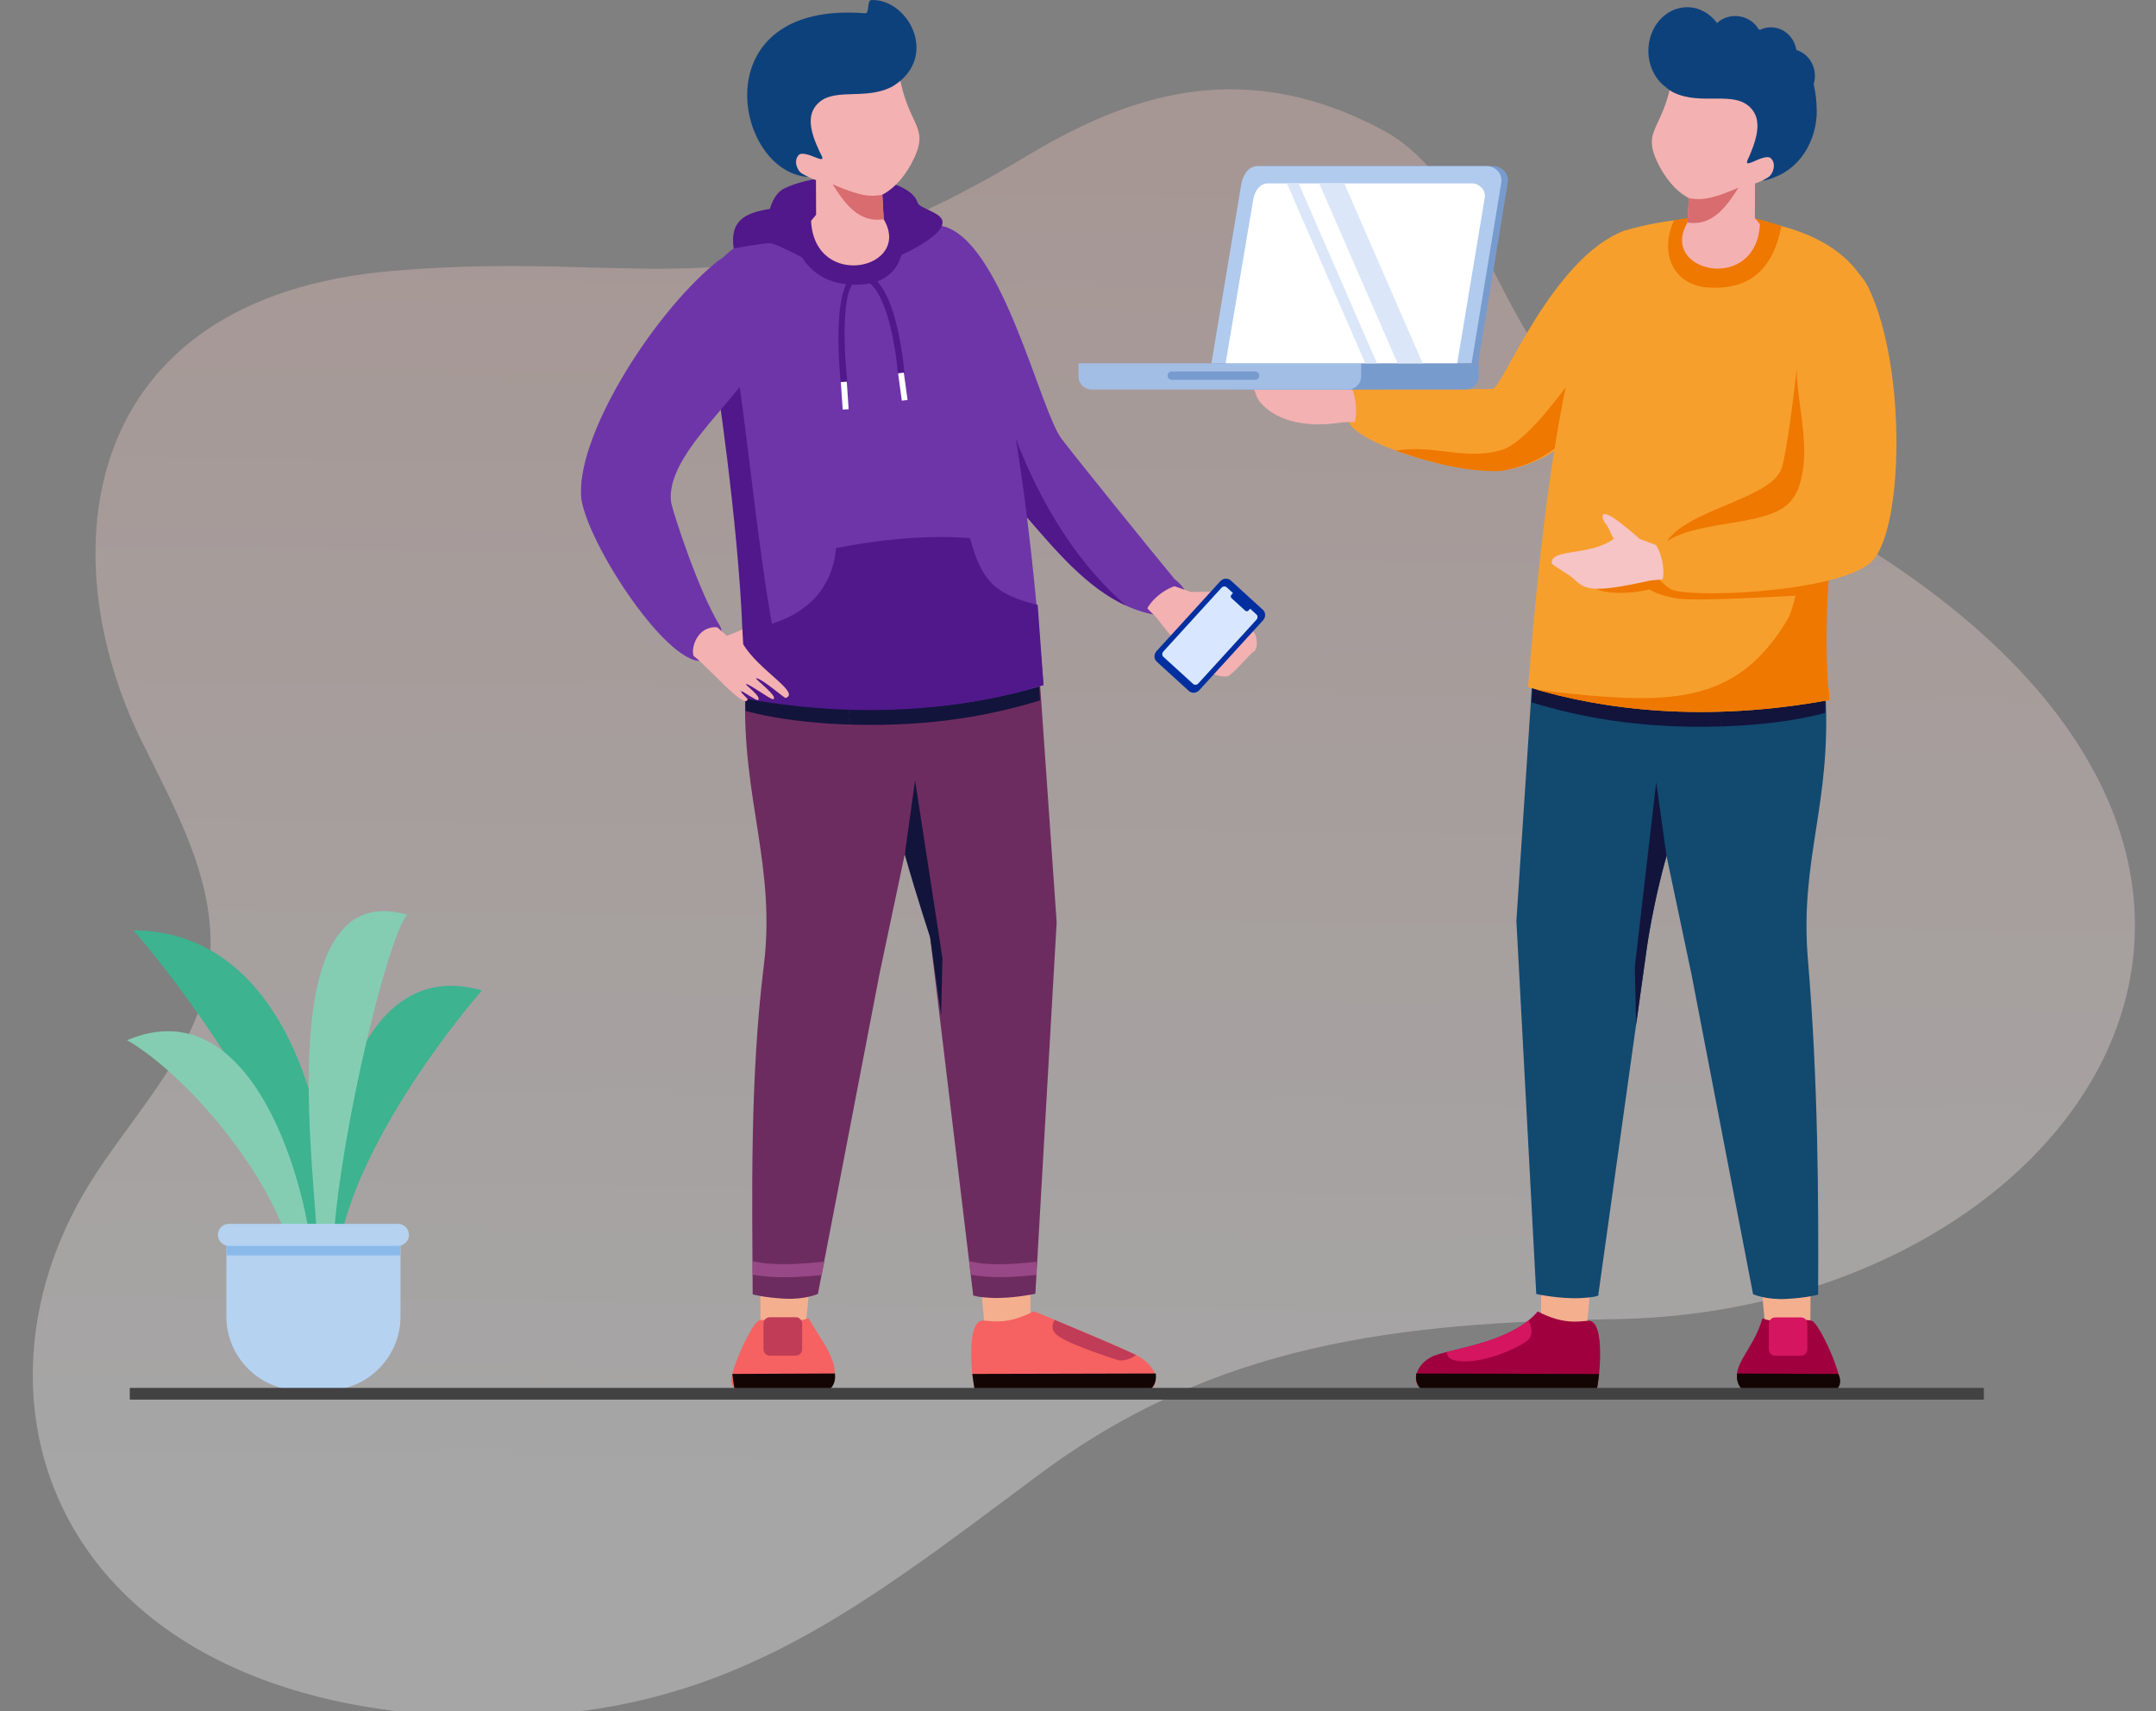<svg width="814" height="646" viewBox="0 0 814 646" fill="none" xmlns="http://www.w3.org/2000/svg">
<rect x="0" y="0" width="814" height="646" fill="#808080" stroke="none"/>
<path d="M521.37 48.737C467.236 20.228 423.84 37.138 386.765 59.416C282.937 121.806 248.229 93.713 148.26 102.261C29.223 112.381 18.616 209.229 53.513 279.89C67.969 309.177 85.355 339.155 77.604 373.068C71.6 399.506 47.968 423.944 33.702 447.063C-18.309 531.413 22.812 644.845 179.085 648.1C271.562 650.045 321.393 609.503 392.363 556.679C459.273 506.829 528.256 499.345 609.714 498.042C804.041 495.029 928.813 285.366 615.591 162.732C566.554 143.568 564.781 71.582 521.37 48.737Z" fill="url(#paint0_linear)" fill-opacity="0.3"/>
<path fill-rule="evenodd" clip-rule="evenodd" d="M666.33 499.364L664.531 480.311L683.647 480.772L683.463 502.588L666.33 499.364Z" fill="#F4AF8F"/>
<path fill-rule="evenodd" clip-rule="evenodd" d="M665.395 497.756C661.689 510.985 651.188 516.745 658.061 524.993H693.057C693.114 524.837 693.17 524.667 693.227 524.483C693.567 523.349 695.197 522.881 694.106 518.743C692.079 511.063 686.113 499.265 684.065 498.663C680.005 497.458 674.238 500.852 665.395 497.756Z" fill="#A1003F"/>
<path fill-rule="evenodd" clip-rule="evenodd" d="M655.822 518.573V518.588L655.78 520.026C655.879 522.074 656.701 523.888 658.437 525H693.064C695.742 522.47 694.609 520.182 694.113 518.751L655.822 518.573Z" fill="#140505"/>
<path fill-rule="evenodd" clip-rule="evenodd" d="M607.719 235.263L628.203 318.455L638.654 367.983L661.866 488.616C661.866 488.616 666.777 490.855 674.627 490.401C682.478 489.948 686.439 488.786 686.439 488.786C686.609 453.166 686.446 407.932 682.592 362.478C679.361 324.386 691.526 303.986 689.195 261.969C688.508 249.555 675.13 214.382 675.308 214.835L607.719 235.263Z" fill="#12496F"/>
<path fill-rule="evenodd" clip-rule="evenodd" d="M611.701 251.447L616.951 272.774C643.819 276.126 671.885 273.83 689.139 269.139C689.16 266.716 689.181 264.328 689.188 261.969C689.202 259.51 688.657 256.151 687.778 252.353C663.418 252.212 623.633 251.943 619.771 251.673C618.488 251.588 615.52 251.51 611.701 251.447Z" fill="#12143C"/>
<path fill-rule="evenodd" clip-rule="evenodd" d="M581.835 499.364L581.906 479.659L601.023 480.12L598.968 502.588L581.835 499.364Z" fill="#F4AF8F"/>
<path fill-rule="evenodd" clip-rule="evenodd" d="M580.567 495.148C571.079 506.393 550.666 508.802 542.127 511.615C535.212 513.897 531.882 521.564 537.253 525H602.688C602.744 524.844 602.801 524.674 602.858 524.49C603.829 521.259 606.372 498.153 599.57 498.67C595.347 498.982 590.019 500.016 580.567 495.148Z" fill="#A1003F"/>
<path fill-rule="evenodd" clip-rule="evenodd" d="M577.102 498.528C568.33 505.656 554.733 508.306 546.173 510.475C546.634 512.267 546.896 513.862 552.628 513.989C561.301 514.187 572.277 509.277 576.294 506.429C579.242 504.338 578.236 500.859 577.102 498.528Z" fill="#D5155F"/>
<path fill-rule="evenodd" clip-rule="evenodd" d="M534.652 518.573V518.588L534.61 520.026C534.709 522.074 535.531 523.888 537.267 525H602.702C602.759 524.844 602.815 524.674 602.872 524.49C603.063 523.859 603.524 520.572 603.751 518.751L534.652 518.573Z" fill="#140505"/>
<path fill-rule="evenodd" clip-rule="evenodd" d="M580.227 230.792L572.518 347.669L580.014 488.559C580.014 488.559 589.19 490.543 597.041 490.082C604.891 489.629 603.46 488.722 603.46 488.722L621.833 357.397C621.833 357.397 625.985 327.496 635.714 304.192C642.735 287.363 651.344 282.51 650.076 262.954C648.758 242.703 650.466 227.008 647.674 220.008C644.889 213.007 630.973 215.82 630.973 215.82L580.227 230.792Z" fill="#12496F"/>
<path fill-rule="evenodd" clip-rule="evenodd" d="M579.05 251.17L578.243 265.178C594.553 270.117 617.121 275.219 649.544 274.276C650.253 270.861 650.381 267.736 650.069 262.946C649.821 259.163 649.679 255.535 649.601 252.091C634.551 251.964 621.868 251.822 619.771 251.673C615.116 251.354 588.113 251.206 579.05 251.17Z" fill="#12143C"/>
<path fill-rule="evenodd" clip-rule="evenodd" d="M617.716 386.803L621.833 357.397C621.833 357.397 624.1 341.1 629.195 323.188L625.305 295.32L617.22 365.213L617.716 386.803Z" fill="#12143C"/>
<path fill-rule="evenodd" clip-rule="evenodd" d="M615.229 126.669C604.906 150.045 597.012 172.931 566.736 177.799C545.288 178.642 506.565 165.13 509.378 157.697C512.439 149.62 499.224 146.955 511.56 147.047C527.942 146.807 559.941 147.118 563.639 146.814C567.132 146.523 586.143 97.229 613.288 87.089C615.817 85.417 622.563 115.347 615.229 126.669Z" fill="#F79F2D"/>
<path fill-rule="evenodd" clip-rule="evenodd" d="M473.617 147.458C474.22 148.436 474.269 149.882 475.332 151.285C478.712 155.756 487.732 162.501 507.09 159.44C508.004 159.291 510.519 159.468 511.511 159.298C512.106 157.414 512.545 151.568 510.264 146.24C503.171 147.069 470.478 143.696 473.617 147.458Z" fill="#F4B1B1"/>
<path fill-rule="evenodd" clip-rule="evenodd" d="M603.056 151.426C595.843 162.692 585.208 174.83 566.736 177.799C554.626 178.274 541.27 175.113 526.972 170.139C541.157 167.716 553.33 174.001 567.005 169.87C579.525 166.086 601.299 131.402 601.299 131.402C601.299 131.402 600.86 146.622 603.056 151.426Z" fill="#EF7800"/>
<path fill-rule="evenodd" clip-rule="evenodd" d="M694.92 175.213C691.257 198.298 687.318 235.624 690.811 264.25C643.663 272.909 605.246 268.076 576.925 259.418C579.922 224.295 587.978 115.169 613.288 87.089C644.443 77.97 679.361 81.895 696.465 97.342C699.03 99.588 701.616 102.727 704.181 106.504V191.488C700.596 186.11 697.351 180.3 694.92 175.213Z" fill="#F79F2D"/>
<path d="M632.036 83.171C642.792 81.258 655.737 79.174 672.544 85.353C668.605 106.511 655.376 109.125 645.272 108.58C631.597 107.836 626.375 95.486 632.036 83.171Z" fill="#EF7800"/>
<path fill-rule="evenodd" clip-rule="evenodd" d="M682.159 224.642C682.159 224.642 640.631 227.249 633.064 225.945C625.503 224.642 622.889 222.559 622.889 222.559C615.711 224.132 609.972 224.139 605.593 223.303C601.894 222.594 593.186 217.592 599.237 214.991L616.235 207.693L654.313 205.865L677.263 207.041L685.086 214.346L682.159 224.642Z" fill="#EF7800"/>
<path fill-rule="evenodd" clip-rule="evenodd" d="M678.354 139.31C678.354 139.31 675.272 167.546 672.792 176.41C669.384 188.604 635.295 192.317 628.557 205.688L687.608 211.597C687.608 211.597 699.866 190.34 698.69 184.736C697.528 179.131 678.354 139.31 678.354 139.31Z" fill="#EF7800"/>
<path fill-rule="evenodd" clip-rule="evenodd" d="M685.872 265.115C642.665 272.285 607.024 268.119 580.049 260.346C586.129 261.14 595.014 262.358 608.47 263.202C640.822 265.228 659.365 259.439 674.755 234.108C680.912 223.969 683.683 174.639 687.112 155.805C689.443 163.316 691.534 168.34 694.913 175.213C691.505 198.687 687.644 238.352 690.804 264.25C689.16 264.555 687.509 264.845 685.872 265.115Z" fill="#EF7800"/>
<path fill-rule="evenodd" clip-rule="evenodd" d="M625.489 60.674C628.444 67.15 632.731 72.224 637.634 74.796L637.117 84.028C626.056 102.72 663.149 111.053 664.453 84.63L662.554 82.349L662.61 69.262C663.397 69.248 669.207 66.222 670.922 65.769C672.637 65.308 675.244 62.141 675.542 58.697C675.839 55.254 670.468 56.175 670.468 56.175C677.249 47.587 684.831 40.65 675.655 32.346C666.479 24.041 644.897 18.586 644.897 18.586L631.972 13.555C633.468 18.139 631.767 32.062 628.047 41.352C624.71 49.677 621.521 51.98 625.489 60.674Z" fill="#F4B1B1"/>
<path fill-rule="evenodd" clip-rule="evenodd" d="M656.375 70.842C651.805 78.048 646.498 85.502 637.117 84.028L637.634 74.796C641.8 75.625 645.917 75.447 656.375 70.842Z" fill="#D86C6F"/>
<path fill-rule="evenodd" clip-rule="evenodd" d="M679.956 497.395H670.234C668.909 497.395 667.825 498.479 667.825 499.804V509.454C667.825 510.779 668.909 511.863 670.234 511.863H679.956C681.281 511.863 682.365 510.779 682.365 509.454V499.804C682.372 498.479 681.288 497.395 679.956 497.395Z" fill="#D5155F"/>
<path d="M681.288 125.564C689.103 111.697 698.201 93.162 705.669 109.054C719.933 139.409 718.629 200.097 706.683 211.994C694.51 223.848 636.032 226.137 630.484 222.282C623.945 217.74 618.97 209.634 629.563 204.193C636.167 200.196 644.138 199.027 655.411 197.15C672.884 194.245 679.226 191.099 680.912 175.631C682.783 158.476 674.025 138.445 681.288 125.564Z" fill="#F79F2D"/>
<path fill-rule="evenodd" clip-rule="evenodd" d="M619.041 203.477C617.015 201.649 608.881 194.485 606.316 194.16C605.005 193.989 605.062 194.457 605.062 195.166C605.062 195.789 605.614 197.079 606.252 197.773C607.591 199.226 608.505 202.684 609.362 203.371C600.371 210.166 585.293 206.843 585.874 212.759C586.639 213.68 592.733 217.124 594.065 218.428C598.302 222.566 600.839 224.146 622.719 219.243C623.753 219.009 626.637 218.945 627.757 218.683C628.274 216.748 628.295 210.882 625.248 205.787L619.041 203.477Z" fill="#F6C4C5"/>
<path fill-rule="evenodd" clip-rule="evenodd" d="M563.93 62.715H477.266C473.851 62.715 471.69 65.981 471.052 69.821L459.829 137.17H558.056L569.279 68.837C569.825 65.528 566.87 62.715 563.93 62.715Z" fill="#789BCE"/>
<path fill-rule="evenodd" clip-rule="evenodd" d="M561.471 62.715H474.808C471.392 62.715 469.231 65.981 468.594 69.821L457.37 137.17H555.597L566.821 68.837C567.359 65.528 564.412 62.715 561.471 62.715Z" fill="#B1CBEF"/>
<path fill-rule="evenodd" clip-rule="evenodd" d="M558.254 137.177H460.899V142.116C460.899 144.83 463.124 147.055 465.837 147.055H553.323C556.036 147.055 558.261 144.83 558.261 142.116V137.177H558.254Z" fill="#789BCE"/>
<path fill-rule="evenodd" clip-rule="evenodd" d="M513.892 137.177H407.204V142.116C407.204 144.83 409.429 147.055 412.143 147.055H508.953C511.667 147.055 513.892 144.83 513.892 142.116V137.177Z" fill="#A2BEE5"/>
<path fill-rule="evenodd" clip-rule="evenodd" d="M555.824 69.248H478.669C475.63 69.248 473.702 72.103 473.135 75.462L462.727 137.17H550.17L560.578 74.597C561.067 71.706 558.438 69.248 555.824 69.248Z" fill="white"/>
<path fill-rule="evenodd" clip-rule="evenodd" d="M473.858 140.238H442.405C441.534 140.238 440.825 140.947 440.825 141.818C440.825 142.69 441.534 143.398 442.405 143.398H473.858C474.73 143.398 475.438 142.69 475.438 141.818C475.438 140.947 474.73 140.238 473.858 140.238Z" fill="#789BCE"/>
<path fill-rule="evenodd" clip-rule="evenodd" d="M490.304 69.248H485.875L515.465 137.177H519.893L490.304 69.248ZM507.557 69.248H498.07L527.659 137.177H537.139L507.557 69.248Z" fill="#DBE7F9"/>
<path fill-rule="evenodd" clip-rule="evenodd" d="M631.42 34.705C642.367 40.317 654.972 33.664 661.349 41.167C664.509 44.887 664.19 50.251 660.655 58.527C659.613 60.965 658.224 62.764 662.341 60.858C664.233 59.98 667.351 58.761 668.413 59.618C670.78 61.531 669.59 65.556 667.698 66.853C666.855 67.434 665.26 68.291 665.26 68.291C679.984 65.499 686.12 52.214 685.915 41.515C685.844 37.887 685.44 34.663 684.753 31.8C685.057 30.815 685.22 29.767 685.22 28.668C685.22 24.027 682.259 20.102 678.213 18.869C677.462 14.015 673.451 10.317 668.612 10.317C667.159 10.317 665.778 10.65 664.538 11.252L664.049 11.124C662.277 8.085 658.968 6.044 655.163 6.044C652.499 6.044 650.076 7.05 648.255 8.694C645.57 5.045 641.517 2.721 636.975 2.721C628.897 2.721 622.343 10.09 622.343 19.174C622.343 24.863 624.908 29.873 628.812 32.828C629.585 33.522 630.456 34.153 631.42 34.705Z" fill="#0D417C"/>
<path fill-rule="evenodd" clip-rule="evenodd" d="M304.336 499.294L306.15 480.184L286.977 480.644L287.161 502.525L304.336 499.294Z" fill="#F4AF8F"/>
<path fill-rule="evenodd" clip-rule="evenodd" d="M305.279 497.678C310.692 507.414 319.528 516.724 312.633 524.993H277.539C277.482 524.837 277.425 524.66 277.369 524.483C277.029 523.349 275.392 522.875 276.483 518.729C278.517 511.027 284.497 499.194 286.552 498.585C290.626 497.38 296.408 500.782 305.279 497.678Z" fill="#F66161"/>
<path fill-rule="evenodd" clip-rule="evenodd" d="M315.255 518.559V518.573L315.298 520.012C315.198 522.067 314.377 523.888 312.633 524.993H277.539C277.482 524.837 277.425 524.66 277.369 524.483C277.177 523.852 276.717 520.557 276.483 518.729L315.255 518.559Z" fill="#140505"/>
<path fill-rule="evenodd" clip-rule="evenodd" d="M363.118 234.448L342.577 317.874L332.09 367.544L308.814 488.516C308.814 488.516 303.89 490.762 296.018 490.309C288.146 489.848 284.171 488.693 284.171 488.693C284.001 452.975 283.051 407.464 288.365 364.674C293.049 326.993 279.983 301.01 281.407 261.232C281.854 248.775 295.508 213.51 295.33 213.964L363.118 234.448Z" fill="#6D2C5F"/>
<path fill-rule="evenodd" clip-rule="evenodd" d="M359.122 250.674L353.857 272.059C326.911 275.417 298.767 273.114 281.464 268.409C281.443 265.979 281.422 263.584 281.415 261.218C281.4 258.745 281.953 255.379 282.832 251.581C307.263 251.439 347.154 251.17 351.03 250.901C352.313 250.816 355.296 250.738 359.122 250.674Z" fill="#12143C"/>
<path fill-rule="evenodd" clip-rule="evenodd" d="M389.072 499.294L389.002 479.532L369.828 479.992L371.89 502.525L389.072 499.294Z" fill="#F4AF8F"/>
<path fill-rule="evenodd" clip-rule="evenodd" d="M390.341 495.063C390.341 495.063 420.44 507.435 428.886 511.573C435.447 514.783 439.16 521.549 433.775 524.993H368.156C368.099 524.837 368.042 524.667 367.986 524.483C367.008 521.238 364.457 498.075 371.288 498.592C375.525 498.911 380.867 499.945 390.341 495.063Z" fill="#F66161"/>
<path fill-rule="evenodd" clip-rule="evenodd" d="M436.39 518.559V518.573L436.432 520.012C436.333 522.067 435.511 523.888 433.768 524.993H368.149C368.092 524.837 368.035 524.667 367.979 524.483C367.787 523.852 367.327 520.557 367.093 518.729L436.39 518.559Z" fill="#140505"/>
<path fill-rule="evenodd" clip-rule="evenodd" d="M390.688 229.963L398.943 348.214L390.901 488.46C390.901 488.46 381.696 490.444 373.824 489.99C365.952 489.537 367.384 488.623 367.384 488.623L351.179 353.918C351.179 353.918 344.788 326.936 335.038 303.568C327.995 286.69 319.358 281.829 320.633 262.217C321.951 241.909 320.243 226.165 323.042 219.15C325.834 212.136 339.792 214.949 339.792 214.949L390.688 229.963Z" fill="#6D2C5F"/>
<path fill-rule="evenodd" clip-rule="evenodd" d="M391.864 250.398L392.672 264.449C376.311 269.401 353.687 274.517 321.172 273.575C320.463 270.145 320.335 267.021 320.647 262.21C320.895 258.412 321.037 254.777 321.122 251.326C336.221 251.198 348.94 251.05 351.037 250.908C355.699 250.582 382.773 250.433 391.864 250.398Z" fill="#12143C"/>
<path fill-rule="evenodd" clip-rule="evenodd" d="M355.317 383.402L351.193 353.911C351.193 353.911 346.701 340.569 341.585 322.614V322.607L345.489 294.662L355.82 361.741L355.317 383.402Z" fill="#12143C"/>
<path fill-rule="evenodd" clip-rule="evenodd" d="M391.276 476.393L391.396 481.339C382.093 482.253 374.505 482.706 366.498 481.268L365.874 476.138C373.236 477.938 381.385 477.406 391.276 476.393Z" fill="#984886"/>
<path fill-rule="evenodd" clip-rule="evenodd" d="M311.209 476.343L310.21 481.402C300.907 482.317 292.177 482.72 284.178 481.282L284.213 476.152C291.568 477.938 301.318 477.35 311.209 476.343Z" fill="#984886"/>
<path fill-rule="evenodd" clip-rule="evenodd" d="M355.586 125.543C365.57 148.146 368.035 172.683 387.755 195.314C400.92 210.414 416.231 229.346 437.623 232.379C442.731 233.102 454.501 227.334 443.426 218.598C435.603 209.145 405.667 172.159 400.771 165.626C392.743 154.919 379.004 93.934 357.535 85.856C354.998 84.177 348.231 114.191 355.586 125.543Z" fill="#6E35A9"/>
<path fill-rule="evenodd" clip-rule="evenodd" d="M363.352 146.736C368.694 162.99 374.072 179.613 387.755 195.314C398.213 207.317 410.032 221.73 425.173 228.666C401.423 208.203 385.707 176.736 377.346 146.977L363.352 146.736Z" fill="#50188B"/>
<path fill-rule="evenodd" clip-rule="evenodd" d="M281.422 262.904C328.704 271.591 365.598 267.354 393.997 258.674C390.986 223.451 382.915 114.014 357.535 85.856C326.294 76.709 291.278 80.648 274.123 96.137C273.408 96.768 272.685 97.462 271.969 98.228L269.22 152.22C282.711 127.952 281.932 258.716 281.422 262.904Z" fill="#6E35A9"/>
<path fill-rule="evenodd" clip-rule="evenodd" d="M277 93.771C275.47 83.185 281.4 80.322 290.697 78.87C290.697 78.87 292.036 73.116 296.096 71.154C312.456 63.239 343.491 66.491 346.439 76.517C347.091 78.742 355.622 80.181 355.855 83.709C356.316 90.696 331.573 100.566 325.125 101.884C325.125 101.884 311.918 101.097 308.127 99.659C304.336 98.221 293.219 91.815 290.604 91.815C287.99 91.815 277 93.771 277 93.771Z" fill="#50188B"/>
<path fill-rule="evenodd" clip-rule="evenodd" d="M284.745 264.378C315.51 269.486 342.449 268.856 365.166 265.271H365.173L365.187 265.263C374.455 263.804 383.021 261.848 390.858 259.588L388.711 259.871L393.99 258.66L391.779 228.376C375.815 224.479 370.558 219.42 366.214 203.165C349.741 201.854 331.743 203.782 315.659 206.921C314.589 218.647 308.467 229.984 291.455 235.511C286.381 208.189 281.202 156.152 278.531 141.492C275.151 146.403 275.293 142.831 271.388 149.506C274.804 173.044 282.959 237.53 279.792 263.499C281.45 263.818 283.101 264.109 284.745 264.378Z" fill="#50188B"/>
<path fill-rule="evenodd" clip-rule="evenodd" d="M449.675 223.529C452.41 223.416 463.272 223.111 465.462 224.507C466.581 225.216 466.234 225.542 465.781 226.087C465.384 226.569 464.13 227.207 463.187 227.334C461.225 227.589 458.298 229.673 457.2 229.658C458.929 237.042 469.068 236.425 472.895 238.359C474.772 239.309 475.041 244.439 473.646 245.821C472.462 246.04 465.129 255.23 463.265 255.379C457.342 255.847 450.448 251.135 436.723 233.329C436.071 232.485 433.889 230.587 433.194 229.665C434.03 227.837 437.779 223.303 443.404 221.333L449.675 223.529Z" fill="#F4B1B1"/>
<path d="M338.673 81.924C327.889 80.011 314.908 77.913 298.051 84.106C301.261 101.352 310.628 106.312 319.464 107.276C314.426 117.848 317.423 144.412 317.437 144.504L319.889 144.242C319.882 144.142 316.644 115.311 321.753 107.439C323 107.489 324.218 107.467 325.402 107.404C326.493 107.347 327.527 107.212 328.512 107.007C330.503 108.686 332.161 111.584 333.536 114.992C337.475 124.784 338.843 138.566 339.006 141.308L341.465 141.166C341.294 138.353 339.884 124.196 335.817 114.078C334.563 110.968 333.054 108.218 331.226 106.234C340.494 102.762 343.463 92.332 338.673 81.924Z" fill="#50188B"/>
<path fill-rule="evenodd" clip-rule="evenodd" d="M345.298 59.356C342.336 65.854 338.035 70.934 333.118 73.52L333.635 82.774C344.724 101.523 307.532 109.876 306.221 83.376L308.12 81.088L308.063 67.958C307.277 67.944 301.445 64.911 299.731 64.458C298.016 63.997 295.394 60.816 295.097 57.365C294.799 53.914 300.184 54.836 300.184 54.836C293.382 46.227 285.786 39.269 294.983 30.936C304.18 22.603 325.834 17.133 325.834 17.133L338.8 12.088C337.298 16.68 339.006 30.645 342.733 39.963C346.077 48.331 349.273 50.641 345.298 59.356Z" fill="#F4B1B1"/>
<path fill-rule="evenodd" clip-rule="evenodd" d="M314.327 69.559C318.911 76.787 324.233 84.262 333.635 82.781L333.118 73.527C328.937 74.356 324.814 74.179 314.327 69.559Z" fill="#D86C6F"/>
<path fill-rule="evenodd" clip-rule="evenodd" d="M337.249 32.473C326.67 38.404 314.008 32.318 308.007 39.949C305.031 43.732 305.548 48.997 309.332 57.025C310.451 59.392 311.882 61.106 307.759 59.377C305.86 58.584 302.749 57.493 301.736 58.378C299.476 60.348 300.801 64.266 302.707 65.478C303.557 66.016 305.165 66.81 305.165 66.81C277.078 65.081 264.82 0.106 326.642 5.01C328.385 5.144 327.187 0.085 329.008 0.021C342.882 -0.51 354.792 21.434 337.249 32.473Z" fill="#0D417C"/>
<path fill-rule="evenodd" clip-rule="evenodd" d="M398.184 498.358C407.311 502.156 422.608 508.576 428.886 511.58C425.598 514.11 422.467 513.606 422.467 513.606C422.467 513.606 404.654 508.051 399.58 504.452C396.597 502.326 397.192 499.953 398.184 498.358Z" fill="#C03C57"/>
<path fill-rule="evenodd" clip-rule="evenodd" d="M290.675 497.317H300.425C301.757 497.317 302.841 498.408 302.841 499.733V509.412C302.841 510.744 301.75 511.828 300.425 511.828H290.675C289.343 511.828 288.259 510.737 288.259 509.412V499.733C288.252 498.408 289.343 497.317 290.675 497.317Z" fill="#C03C57"/>
<path d="M290.023 123.608C289.272 107.666 283.462 88.124 269.936 99.411C245.158 120.087 216.567 166.533 219.558 188.852C223.022 208.097 256.048 257.08 267.463 248.577C273.861 243.808 272.876 238.685 271.962 236.553C263.786 223.515 254.241 193.798 253.398 189.802C250.5 168.29 290.952 143.413 290.023 123.608Z" fill="#6E35A9"/>
<path fill-rule="evenodd" clip-rule="evenodd" d="M274.442 240.06C275.576 239.663 277.716 238.707 280.288 237.686L280.564 243.163C286.247 252.935 302.416 261.522 296.627 263.52C296.252 263.712 287.572 256.073 285.482 256.052C284.596 256.045 294.14 263.159 291.908 263.974C291.065 264.286 283.186 258.32 281.705 258.249C280.748 258.199 287.94 263.223 286.162 264.314C285.637 264.633 280.309 260.856 279.246 260.566C278.722 260.424 282.3 263.839 282.279 263.96C281.478 268.417 267.335 251.68 261.908 247.705C260.739 245.062 263.056 236.255 270.793 236.836L274.442 240.06Z" fill="#F4B1B1"/>
<path fill-rule="evenodd" clip-rule="evenodd" d="M476.799 230.218L464.682 219.165C463.57 218.151 461.792 218.279 460.722 219.448L436.645 245.842C435.582 247.011 435.617 248.796 436.723 249.81L448.839 260.863C449.952 261.877 451.73 261.749 452.8 260.58L476.877 234.186C477.947 233.01 477.904 231.231 476.799 230.218Z" fill="#022FA0"/>
<path fill-rule="evenodd" clip-rule="evenodd" d="M474.375 231.997C474.914 232.485 474.914 233.371 474.383 233.959L452.417 258.043C451.886 258.631 451 258.709 450.462 258.22L439.217 247.96C438.678 247.471 438.678 246.586 439.21 245.998L461.175 221.914C461.706 221.326 462.592 221.248 463.131 221.737L463.882 222.417L464.86 223.31L465.511 223.905L464.909 224.571C464.576 224.932 464.604 225.506 464.966 225.839L470.124 230.551C470.485 230.884 471.059 230.856 471.392 230.494L471.995 229.835L472.654 230.431L472.824 230.587L474.375 231.997Z" fill="#D8E7FF"/>
<path fill-rule="evenodd" clip-rule="evenodd" d="M341.238 140.692L339.07 140.94L340.487 151.27L342.655 151.022L341.238 140.692Z" fill="white"/>
<path d="M319.698 144.096L317.457 144.248L318.165 154.633L320.406 154.48L319.698 144.096Z" fill="white"/>
<path fill-rule="evenodd" clip-rule="evenodd" d="M115.241 462.063C102.226 413.463 59.33 361.518 50.363 351.238C109.256 351.504 126.499 427.495 123.981 469.263L115.241 462.063Z" fill="#3DB390"/>
<path fill-rule="evenodd" clip-rule="evenodd" d="M129.569 463.448C140.081 424.198 174.725 382.247 181.964 373.942C132.818 359.726 120.475 435.528 122.509 469.263L129.569 463.448Z" fill="#3DB390"/>
<path fill-rule="evenodd" clip-rule="evenodd" d="M126.039 466.353C129.157 424.75 146.487 353.669 153.73 345.365C104.579 331.148 117.58 431.926 119.613 465.66L126.039 466.353Z" fill="#84CDB3"/>
<path fill-rule="evenodd" clip-rule="evenodd" d="M110.767 475.291C102.599 442.578 69.591 405.222 48 392.73C95.089 372.713 116.442 446.486 118.471 480.22L110.767 475.291Z" fill="#84CDB3"/>
<path fill-rule="evenodd" clip-rule="evenodd" d="M85.468 469.263H151.212V497.095C151.212 512.405 138.686 524.927 123.38 524.927H113.304C97.994 524.927 85.472 512.4 85.472 497.095V469.263H85.468Z" fill="#B5D2F1"/>
<path d="M151.212 469.263H85.468V473.979H151.212V469.263Z" fill="#8ABAEA"/>
<path fill-rule="evenodd" clip-rule="evenodd" d="M86.426 462.063H150.254C152.539 462.063 154.413 463.932 154.413 466.222C154.413 468.512 152.544 470.381 150.254 470.381H86.426C84.141 470.381 82.267 468.512 82.267 466.222C82.267 463.932 84.141 462.063 86.426 462.063Z" fill="#B5D2F1"/>
<path d="M749 524H49V528.43H749V524Z" fill="#424243"/>
<defs>
<linearGradient id="paint0_linear" x1="586" y1="-326" x2="575.893" y2="553.881" gradientUnits="userSpaceOnUse">
<stop stop-color="#FFA99A"/>
<stop offset="1" stop-color="white"/>
</linearGradient>
</defs>
</svg>
